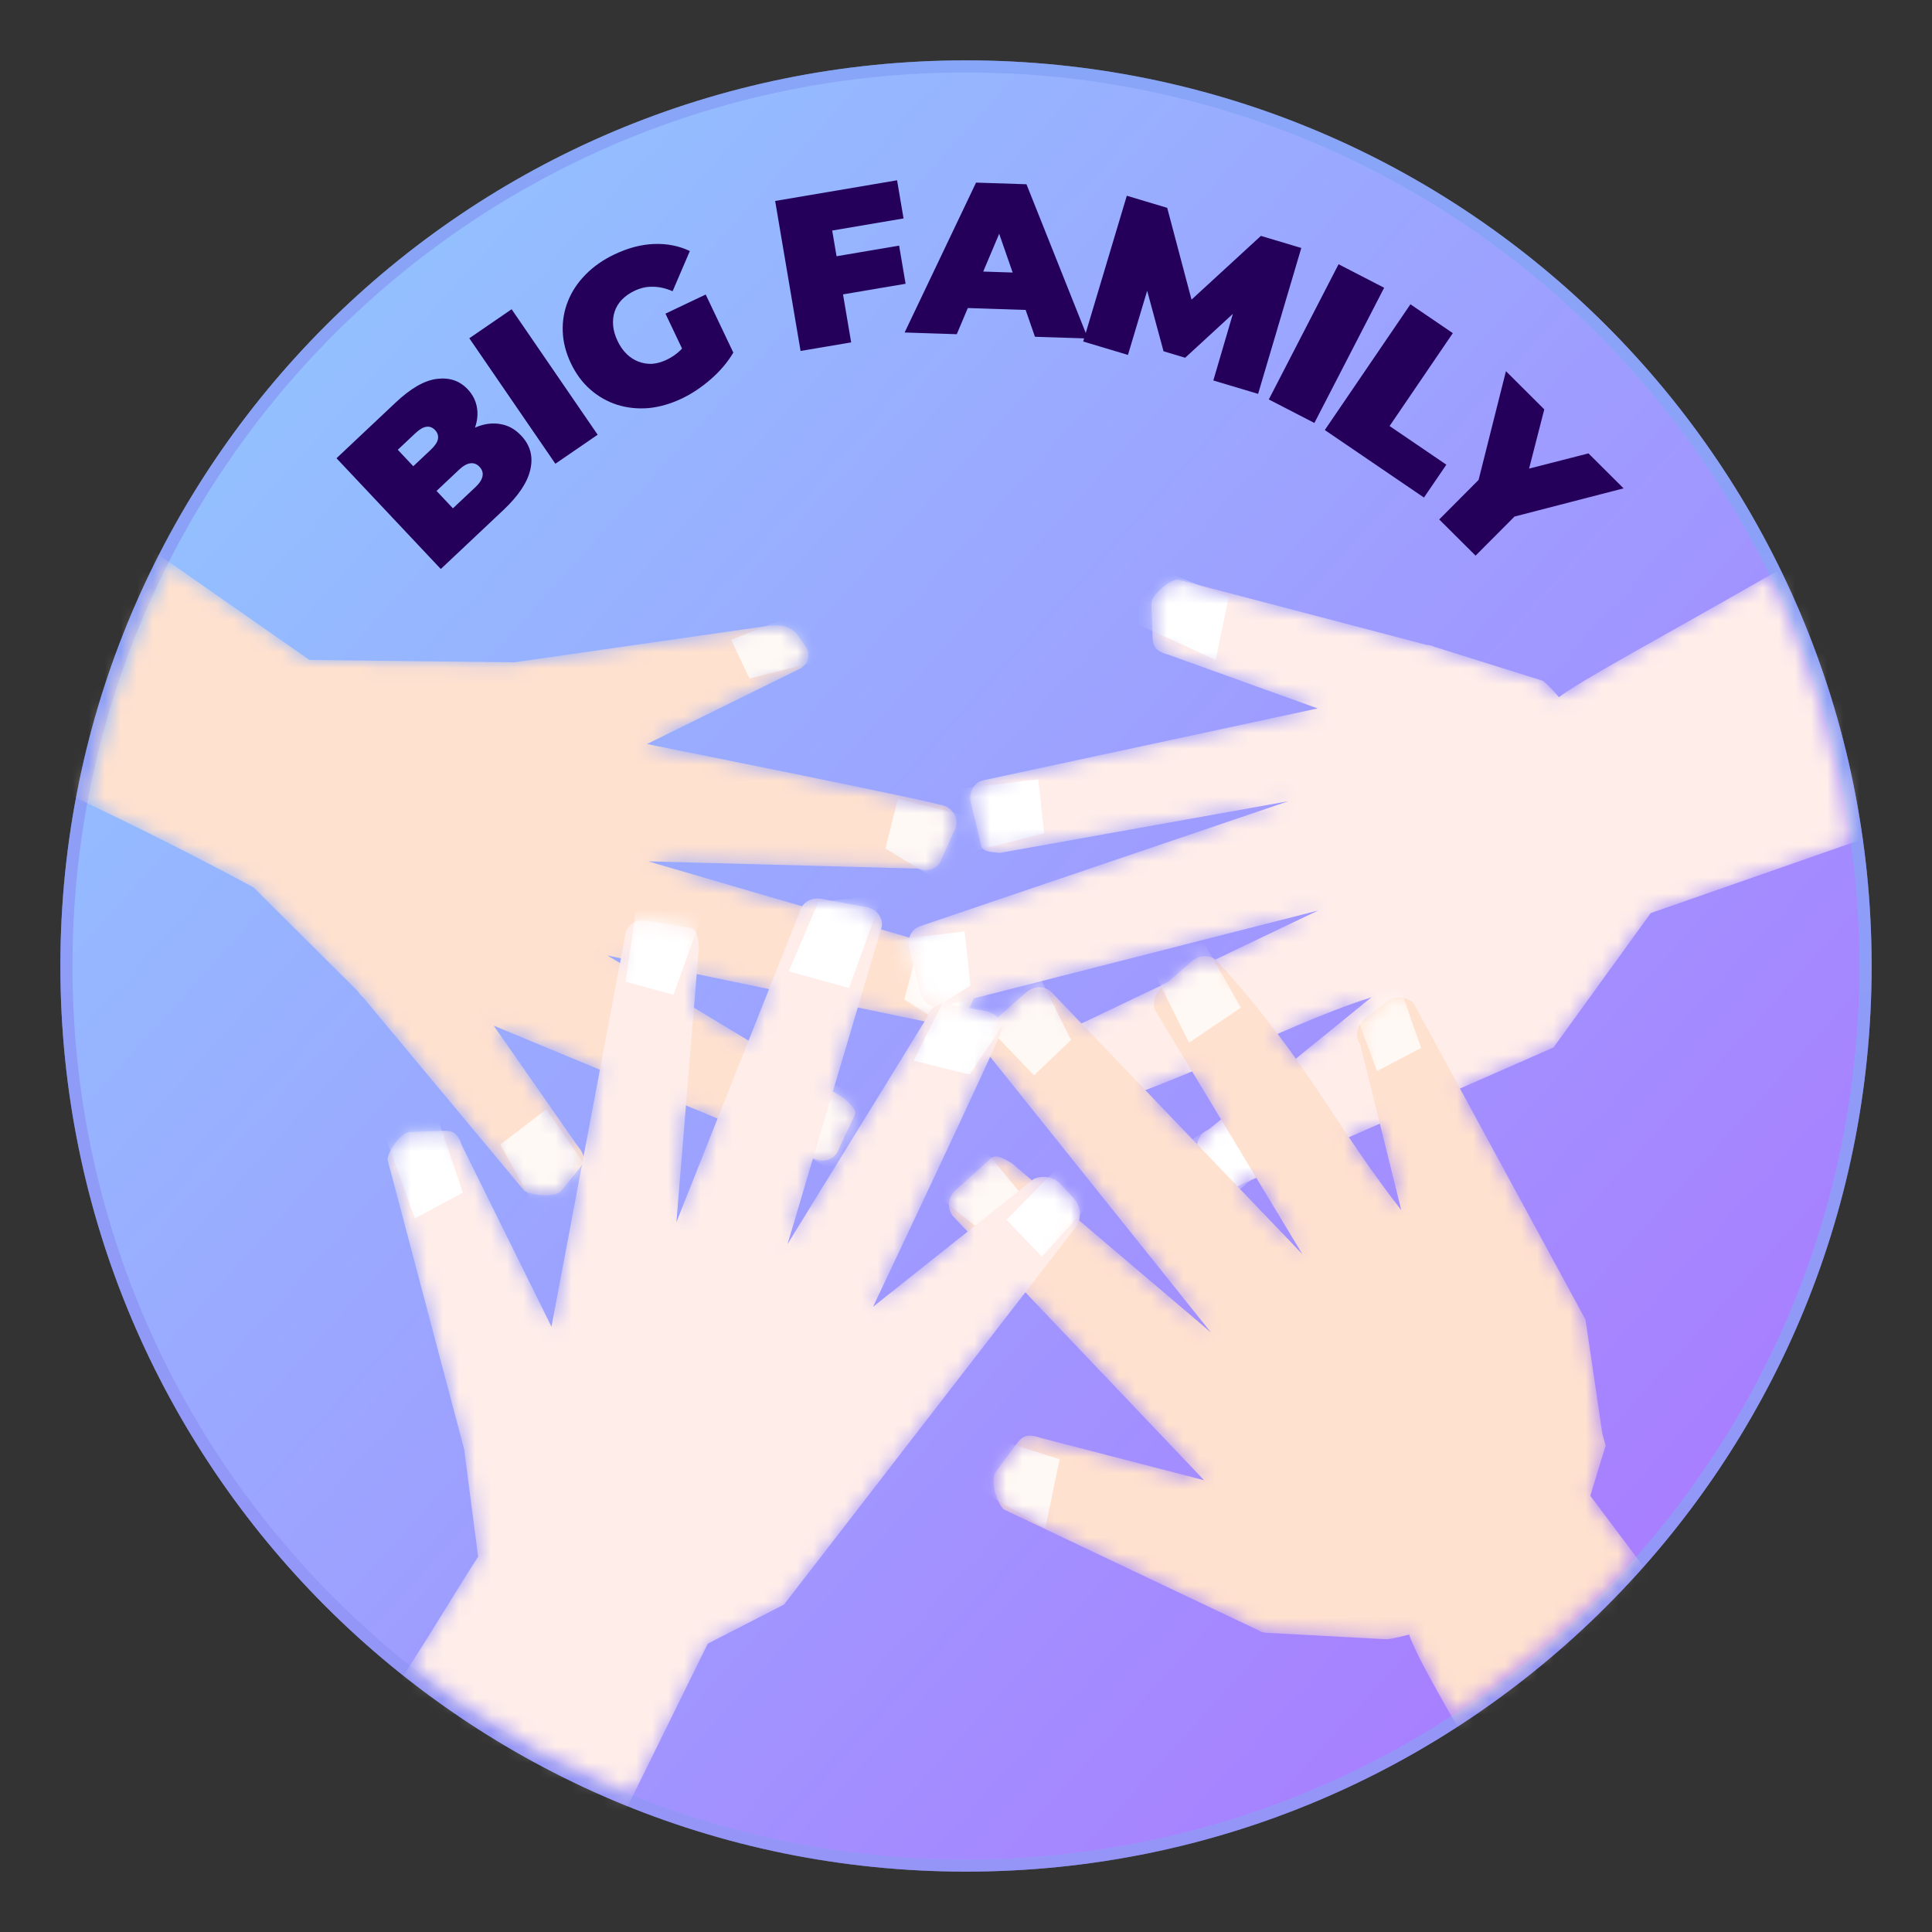 <svg width="120" height="120" viewBox="0 0 120 120" fill="none" xmlns="http://www.w3.org/2000/svg">
<rect x="0" y="0" width="120" height="120" fill="#333333" stroke="none"/>
<path d="M60 4.125C90.859 4.125 115.875 29.141 115.875 60C115.875 90.859 90.859 115.875 60 115.875C29.141 115.875 4.125 90.859 4.125 60C4.125 29.141 29.141 4.125 60 4.125Z" fill="url(#paint0_linear_127_85)"/>
<path d="M60 4.125C90.859 4.125 115.875 29.141 115.875 60C115.875 90.859 90.859 115.875 60 115.875C29.141 115.875 4.125 90.859 4.125 60C4.125 29.141 29.141 4.125 60 4.125Z" stroke="#96AFFF" stroke-width="0.75"/>
<path d="M60 4.125C90.859 4.125 115.875 29.141 115.875 60C115.875 90.859 90.859 115.875 60 115.875C29.141 115.875 4.125 90.859 4.125 60C4.125 29.141 29.141 4.125 60 4.125Z" stroke="url(#paint1_linear_127_85)" stroke-opacity="0.5" stroke-width="0.75"/>
<mask id="mask0_127_85" style="mask-type:alpha" maskUnits="userSpaceOnUse" x="4" y="4" width="112" height="112">
<path d="M115.5 60C115.5 90.652 90.652 115.5 60 115.5C29.348 115.5 4.5 90.652 4.5 60C4.5 29.348 29.348 4.5 60 4.5C90.652 4.5 115.5 29.348 115.5 60Z" fill="url(#paint2_linear_127_85)"/>
</mask>
<g mask="url(#mask0_127_85)">
<mask id="mask1_127_85" style="mask-type:alpha" maskUnits="userSpaceOnUse" x="-32" y="12" width="180" height="139">
<path fill-rule="evenodd" clip-rule="evenodd" d="M19.22 40.99L31.942 41.14L47.865 38.853L48.344 38.852C48.832 38.852 49.29 39.09 49.571 39.49L50.037 40.152C50.356 40.605 50.215 41.237 49.733 41.512L40.18 46.217C40.267 46.234 58.205 49.814 58.751 50.086C59.298 50.358 59.551 50.984 59.322 51.495L58.438 53.459C58.213 53.959 57.605 54.175 57.052 53.951L40.26 53.501L49.822 56.295C50.059 55.938 50.519 55.739 50.996 55.825L53.836 56.343C54.457 56.456 54.872 57.009 54.763 57.578L54.719 57.724L56.48 58.239C56.581 57.896 56.834 57.617 57.178 57.515L80.034 49.758L62.116 52.972C60.88 52.887 61 52.714 60.853 52.111L60.299 49.836C60.152 49.233 60.474 48.628 61.022 48.474L81.847 43.997L72.612 40.674C71.755 40.442 71.611 40.143 71.589 39.543L71.519 37.511C71.499 36.938 72.601 36.064 73.123 35.987L88.623 40.055L88.49 40.063C88.688 40.036 88.892 40.072 89.076 40.166L95.801 42.272C96.079 42.413 96.82 43.286 96.831 43.3C100.597 40.421 132.555 24.813 140.177 13.245L147.572 40.992L102.533 56.71L96.491 65.06L90.679 67.608L98.476 81.958L99.53 89.081L99.73 89.778L98.778 92.906L132.489 137.856L109.243 150.587C109.481 135.87 89.105 106.311 87.522 101.526C87.522 101.526 86.332 101.853 86.001 101.81L78.572 101.41C78.409 101.389 78.255 101.334 78.122 101.247L78.107 101.235L62.333 93.745C61.922 93.365 61.477 91.939 61.837 91.448L63.117 89.706C63.495 89.192 63.801 89.016 64.693 89.326L74.787 91.94L63.685 80.266L48.696 99.659L43.96 102.09L24.568 141.475L5.065 128.425C16.075 120.016 27.087 100.645 29.697 96.688L28.83 90.014L24.066 72.013C24.106 71.487 24.901 70.325 25.475 70.305L27.507 70.235C28.107 70.215 28.415 70.338 28.707 71.176L34.253 82.405L36.148 72.347C36.109 72.411 36.063 72.478 36.007 72.547L34.846 73.981C34.519 74.386 33.062 74.261 32.574 73.972L22.561 61.958L22.678 62.039C22.494 61.928 22.342 61.77 22.243 61.585L15.754 55.126C15.663 55.076 -18.383 36.363 -31.766 39.269L-21.284 12.736L19.22 40.99ZM61.495 65.634C59.566 69.901 54.273 81.067 54.225 81.166L60.097 76.493L59.19 75.54C58.801 75.076 58.881 74.353 59.371 73.911L61.221 72.246C61.711 71.805 61.709 71.582 62.844 72.247L64.096 73.312L64.212 73.222L64.286 73.194C64.861 72.977 65.511 73.133 65.924 73.587L66.713 74.453C67.052 74.826 67.15 75.335 67.016 75.794L75.215 82.764L61.495 65.634ZM76.847 73.673L80.894 77.902L78.029 73.156L76.847 73.673ZM51.728 67.797L52.372 68.186C53.366 69.054 53.161 69.093 52.923 69.602L52.024 71.52C51.786 72.029 51.15 72.231 50.593 71.977L50.498 71.937L48.915 77.272L57.425 63.442L53.277 62.581L51.728 67.797ZM83.784 70.631C84.754 72.078 85.778 73.559 87.035 75.166L85.704 69.79L83.784 70.631ZM42.01 75.913L44.568 69.477L42.604 68.661L42.01 75.913ZM74.039 66.542C73.09 66.942 72.123 67.334 71.133 67.705L74.369 71.085C74.415 70.677 74.66 70.319 75.039 70.177L75.839 69.527L74.039 66.542ZM35.823 71.102C36.072 71.409 36.2 71.641 36.244 71.838L37.259 66.443L30.662 63.706L35.823 71.102ZM85.194 61.935C83.26 62.551 81.332 63.356 79.357 64.22C79.753 64.744 80.127 65.254 80.484 65.757L85.194 61.935ZM43.103 62.591L46.492 64.637L47.766 61.435L43.274 60.501L43.103 62.591ZM60.492 62.008L60.217 62.614L61.264 62.808C61.551 62.861 61.792 63.011 61.959 63.21L63.733 61.649C64.236 61.206 64.972 61.224 65.374 61.69L67.173 63.568L72.535 61.008L74.015 59.712C74.454 59.328 75.067 59.293 75.484 59.6L81.871 56.552L60.492 62.008ZM38.508 59.818L38.564 59.52L37.73 59.348L38.508 59.818Z" fill="#FFEDEA"/>
</mask>
<g mask="url(#mask1_127_85)">
<path d="M59.953 63.197L61.031 60.817C61.266 60.296 61.001 59.659 60.437 59.394L40.26 53.499L57.052 53.949C57.605 54.173 58.213 53.957 58.438 53.457L59.321 51.493C59.551 50.981 59.298 50.356 58.751 50.084C58.204 49.812 40.18 46.215 40.18 46.215L49.734 41.509V41.509C50.216 41.234 50.357 40.603 50.038 40.15L49.572 39.487C49.291 39.088 48.833 38.85 48.344 38.85L47.865 38.851L31.942 41.139L19.22 40.989L-21.283 12.734L-31.766 39.266C-18.365 36.356 15.755 55.124 15.755 55.124L22.243 61.583C22.343 61.767 22.494 61.925 22.678 62.037L22.561 61.956L32.574 73.969C33.061 74.259 34.52 74.385 34.847 73.98L36.008 72.544C36.351 72.12 36.409 71.821 35.823 71.1L30.663 63.704L50.594 71.974C51.151 72.229 51.785 72.026 52.024 71.517L52.923 69.599C53.162 69.091 53.367 69.052 52.372 68.183L37.73 59.347L58.532 63.671C59.091 63.918 59.722 63.709 59.953 63.197Z" fill="#FFE1CF"/>
<mask id="mask2_127_85" style="mask-type:alpha" maskUnits="userSpaceOnUse" x="-32" y="12" width="94" height="63">
<path d="M59.953 63.199L61.031 60.819C61.266 60.298 61.001 59.661 60.437 59.396L40.26 53.502L57.052 53.951C57.605 54.175 58.213 53.959 58.438 53.459L59.321 51.495C59.551 50.983 59.298 50.358 58.751 50.086C58.204 49.814 40.18 46.217 40.18 46.217L49.734 41.511V41.511C50.216 41.236 50.357 40.605 50.038 40.152L49.572 39.489C49.291 39.09 48.832 38.852 48.344 38.852L47.865 38.853L31.942 41.141L19.22 40.99L-21.284 12.736L-31.767 39.268C-18.366 36.358 15.754 55.126 15.754 55.126L22.243 61.584C22.343 61.769 22.494 61.927 22.678 62.039L22.561 61.958L32.574 73.971C33.061 74.261 34.52 74.387 34.847 73.982L36.008 72.546C36.351 72.122 36.409 71.823 35.823 71.102L30.663 63.706L50.594 71.976C51.151 72.231 51.785 72.028 52.024 71.519L52.923 69.601C53.161 69.093 53.367 69.054 52.372 68.185L37.73 59.349L58.532 63.673C59.091 63.92 59.722 63.711 59.953 63.199Z" fill="#FFE1CF"/>
</mask>
<g mask="url(#mask2_127_85)">
<path d="M55.766 49.615L61.942 51.153L60.825 56.244L54.997 52.703L55.766 49.615Z" fill="#FFF9F5"/>
<path d="M45.412 39.743L51.33 37.377L53.037 40.515L46.553 42.141L45.412 39.743Z" fill="#FFF9F5"/>
<path d="M56.995 59.004L63.959 60.438L61.924 65.729L56.166 62.076L56.995 59.004Z" fill="#FFF9F5"/>
<path d="M49.412 66.521L56.416 69.023L54.382 74.314L47.991 70.519L49.412 66.521Z" fill="#FFF9F5"/>
<path d="M33.933 68.902L38.145 74.985L35.09 78.32L31.076 71.095L33.933 68.902Z" fill="#FFF9F5"/>
</g>
<path d="M56.468 58.889L57.182 61.686C57.339 62.298 57.919 62.673 58.48 62.524L81.867 56.555L64.225 64.979C63.698 65.157 63.404 65.754 63.555 66.341L64.149 68.646C64.304 69.246 64.868 69.619 65.421 69.487C73.007 67.676 79.077 63.887 85.191 61.939L75.037 70.18C74.504 70.379 74.227 71.005 74.412 71.595L74.912 73.189C75.097 73.775 75.739 73.997 76.214 73.955L96.489 65.063L102.53 56.713L147.569 40.996L140.174 13.248C132.552 24.816 100.594 40.424 96.829 43.303C96.829 43.303 96.078 42.418 95.798 42.275L89.073 40.169C88.889 40.075 88.685 40.04 88.487 40.067L88.619 40.058L73.12 35.991C72.598 36.067 71.495 36.941 71.515 37.515L71.587 39.546C71.608 40.147 71.752 40.446 72.609 40.678L81.843 44.001L61.02 48.478C60.471 48.631 60.15 49.236 60.297 49.839L60.85 52.115C60.997 52.718 60.877 52.89 62.114 52.975L80.031 49.762L57.175 57.518C56.629 57.68 56.315 58.288 56.468 58.889Z" fill="#FFEDEA"/>
<mask id="mask3_127_85" style="mask-type:alpha" maskUnits="userSpaceOnUse" x="56" y="13" width="92" height="61">
<path d="M56.468 58.887L57.182 61.684C57.338 62.296 57.919 62.672 58.479 62.523L81.867 56.553L64.225 64.977C63.698 65.155 63.404 65.752 63.555 66.34L64.149 68.644C64.303 69.245 64.868 69.617 65.421 69.485C73.007 67.674 79.076 63.885 85.191 61.937L75.036 70.179C74.504 70.378 74.227 71.004 74.412 71.593L74.912 73.187C75.097 73.774 75.738 73.995 76.214 73.954L96.489 65.061L102.53 56.712L147.569 40.995L140.174 13.246C132.552 24.815 100.594 40.423 96.828 43.302C96.828 43.302 96.078 42.416 95.798 42.274L89.073 40.167C88.889 40.074 88.685 40.038 88.487 40.065L88.619 40.057L73.12 35.989C72.598 36.066 71.495 36.94 71.515 37.513L71.586 39.545C71.608 40.145 71.752 40.444 72.609 40.677L81.843 43.999L61.019 48.476C60.471 48.63 60.15 49.234 60.297 49.838L60.85 52.113C60.997 52.716 60.877 52.888 62.113 52.973L80.031 49.761L57.174 57.516C56.629 57.678 56.315 58.286 56.468 58.887Z" fill="#FFEDEA"/>
</mask>
<g mask="url(#mask3_127_85)">
<path d="M75.504 40.992L70.715 38.793L69.89 34.511L76.32 37.078L75.504 40.992Z" fill="white"/>
<path d="M64.853 51.772L59.17 53.184L57.615 49.224L64.49 48.401L64.853 51.772Z" fill="white"/>
<path d="M60.277 61.222L54.288 64.986L53.039 58.675L59.914 57.852L60.277 61.222Z" fill="white"/>
<path d="M79.2 72.048L72.228 77.84L70.487 72.831L78.16 68.353L79.2 72.048Z" fill="white"/>
</g>
<path d="M61.431 63.676L63.733 61.648C64.237 61.205 64.972 61.223 65.374 61.689L80.895 77.901L71.887 62.976C71.531 62.504 71.63 61.804 72.114 61.379L74.016 59.712C74.511 59.278 75.229 59.288 75.635 59.735C81.21 65.868 82.836 69.795 87.036 75.166L84.491 64.885C84.142 64.392 84.274 63.676 84.789 63.27L86.183 62.17C86.696 61.766 87.392 61.956 87.784 62.277L98.476 81.958L99.53 89.081L99.731 89.777L98.778 92.904L132.49 137.855L109.244 150.587C109.482 135.869 89.103 106.307 87.522 101.525C87.522 101.525 86.333 101.853 86.001 101.81L78.573 101.41C78.355 101.382 78.154 101.291 77.996 101.148L78.107 101.235L62.334 93.745C61.922 93.365 61.477 91.937 61.838 91.446L63.117 89.706C63.495 89.192 63.801 89.016 64.693 89.325L74.787 91.939L59.191 75.539C58.802 75.075 58.882 74.353 59.372 73.911L61.221 72.246C61.711 71.804 61.709 71.581 62.845 72.247L75.215 82.763L61.23 65.302C60.848 64.833 60.937 64.111 61.431 63.676Z" fill="#FFE1CF"/>
<mask id="mask4_127_85" style="mask-type:alpha" maskUnits="userSpaceOnUse" x="58" y="59" width="75" height="92">
<path d="M61.431 63.673L63.733 61.646C64.237 61.202 64.972 61.221 65.374 61.687L80.895 77.899L71.887 62.974C71.531 62.502 71.63 61.801 72.114 61.377L74.016 59.709C74.511 59.275 75.229 59.286 75.635 59.733C81.21 65.866 82.836 69.793 87.036 75.164L84.491 64.882C84.142 64.389 84.274 63.674 84.789 63.267L86.183 62.168C86.696 61.763 87.392 61.953 87.784 62.275L98.476 81.956L99.53 89.079L99.731 89.775L98.778 92.902L132.49 137.852L109.244 150.584C109.482 135.866 89.103 106.304 87.522 101.522C87.522 101.522 86.333 101.85 86.001 101.808L78.573 101.408C78.355 101.38 78.154 101.288 77.996 101.146L78.107 101.233L62.334 93.742C61.922 93.363 61.477 91.935 61.838 91.444L63.117 89.704C63.495 89.19 63.801 89.013 64.693 89.323L74.787 91.936L59.191 75.537C58.802 75.073 58.882 74.35 59.372 73.909L61.221 72.243C61.711 71.802 61.709 71.579 62.845 72.245L75.215 82.761L61.23 65.299C60.848 64.831 60.937 64.109 61.431 63.673Z" fill="#FFE1CF"/>
</mask>
<g mask="url(#mask4_127_85)">
<path d="M85.534 66.527L83.837 61.987L86.155 59.039L88.268 65.089L85.534 66.527Z" fill="#FFF9F5"/>
<path d="M73.852 64.764L71.774 60.583L74.023 57.232L77.072 62.587L73.852 64.764Z" fill="#FFF9F5"/>
<path d="M64.223 66.793L59.826 62.191L63.492 58.486L66.523 64.594L64.223 66.793Z" fill="#FFF9F5"/>
<path d="M63.949 78.787L58.053 74.155L60.388 70.46L64.767 75.808L63.949 78.787Z" fill="#FFF9F5"/>
<path d="M58.665 88.371L65.813 90.634L64.927 94.914L58.947 91.447L58.665 88.371Z" fill="#FFF9F5"/>
</g>
<path d="M50.996 55.827L53.836 56.345C54.457 56.458 54.872 57.011 54.763 57.581L48.915 77.274L57.611 63.142C57.752 62.603 58.327 62.268 58.923 62.378L61.264 62.81C61.873 62.922 62.284 63.459 62.191 64.02C62.098 64.581 54.225 81.169 54.225 81.169L64.212 73.224L64.286 73.196C64.862 72.979 65.511 73.135 65.925 73.59L66.712 74.456C67.185 74.975 67.202 75.764 66.752 76.303V76.303L48.697 99.662L43.96 102.093L24.567 141.477L5.065 128.427C16.075 120.019 27.086 100.647 29.696 96.69L28.829 90.016L24.066 72.014C24.106 71.489 24.901 70.327 25.475 70.307L27.506 70.237C28.107 70.217 28.415 70.339 28.707 71.179L34.253 82.406L38.854 57.987C38.969 57.429 39.55 57.067 40.162 57.172L42.471 57.565C43.082 57.67 43.246 57.538 43.417 58.766L42.011 75.915L49.677 56.627C49.801 56.072 50.386 55.716 50.996 55.827Z" fill="#FFEDEA"/>
<mask id="mask5_127_85" style="mask-type:alpha" maskUnits="userSpaceOnUse" x="5" y="55" width="63" height="87">
<path d="M50.995 55.824L53.836 56.342C54.457 56.455 54.872 57.009 54.762 57.578L48.915 77.271L57.611 63.139C57.752 62.6 58.327 62.266 58.923 62.375L61.264 62.807C61.873 62.92 62.284 63.456 62.191 64.017C62.098 64.578 54.225 81.166 54.225 81.166L64.211 73.221L64.286 73.193C64.861 72.976 65.511 73.132 65.924 73.587L66.712 74.453C67.185 74.972 67.202 75.761 66.751 76.301V76.301L48.696 99.659L43.96 102.09L24.567 141.474L5.065 128.425C16.075 120.016 27.086 100.644 29.696 96.687L28.829 90.014L24.066 72.011C24.106 71.486 24.901 70.325 25.474 70.305L27.506 70.234C28.106 70.214 28.415 70.337 28.706 71.176L34.253 82.403L38.854 57.984C38.969 57.426 39.55 57.064 40.162 57.169L42.47 57.563C43.082 57.667 43.245 57.535 43.416 58.763L42.01 75.912L49.677 56.625C49.8 56.069 50.385 55.713 50.995 55.824Z" fill="#FFEDEA"/>
</mask>
<g mask="url(#mask5_127_85)">
<path d="M48.988 60.331L50.821 56.036L54.831 55.574L52.734 61.368L48.988 60.331Z" fill="white"/>
<path d="M38.849 60.97L39.735 54.99L44.234 55.092L41.831 61.79L38.849 60.97Z" fill="white"/>
<path d="M26.887 68.585L28.748 74.076L25.76 75.678L23.184 68.501L26.887 68.585Z" fill="white"/>
<path d="M56.741 65.878L59.873 59.634L64.207 60.845L60.223 66.74L56.741 65.878Z" fill="white"/>
<path d="M62.518 75.761L67.164 71.041L69.334 72.915L64.716 78.061L62.518 75.761Z" fill="white"/>
</g>
</g>
</g>
<path d="M27.379 35.342L20.901 28.462L24.576 25.001C25.526 24.106 26.388 23.616 27.161 23.531C27.928 23.439 28.558 23.656 29.051 24.18C29.378 24.527 29.573 24.931 29.636 25.391C29.699 25.839 29.621 26.314 29.402 26.817C29.183 27.32 28.805 27.824 28.268 28.33L27.965 27.614C28.502 27.108 29.035 26.748 29.563 26.535C30.098 26.316 30.606 26.251 31.087 26.342C31.569 26.42 31.998 26.659 32.374 27.059C32.936 27.655 33.125 28.355 32.942 29.158C32.765 29.955 32.202 30.801 31.251 31.695L27.379 35.342ZM28.132 31.573L29.528 30.259C29.783 30.018 29.93 29.793 29.968 29.584C30.013 29.369 29.952 29.173 29.785 28.996C29.619 28.819 29.427 28.747 29.209 28.778C28.998 28.804 28.765 28.937 28.51 29.178L26.957 30.64L25.513 29.107L26.751 27.941C27.014 27.694 27.163 27.472 27.201 27.276C27.239 27.067 27.181 26.881 27.027 26.717C26.866 26.547 26.684 26.477 26.479 26.509C26.281 26.535 26.051 26.672 25.789 26.918L24.708 27.936L28.132 31.573ZM34.495 28.804L29.15 21.01L31.778 19.208L37.122 27.002L34.495 28.804ZM42.346 24.755C41.655 25.083 40.967 25.281 40.281 25.348C39.6 25.403 38.949 25.334 38.329 25.14C37.717 24.943 37.163 24.628 36.669 24.196C36.174 23.763 35.77 23.218 35.457 22.559C35.144 21.901 34.976 21.244 34.953 20.587C34.929 19.93 35.038 19.3 35.28 18.697C35.521 18.094 35.884 17.548 36.369 17.058C36.858 16.557 37.456 16.138 38.163 15.801C39.008 15.399 39.828 15.184 40.621 15.155C41.423 15.123 42.165 15.268 42.847 15.592L41.777 18.089C41.362 17.908 40.959 17.815 40.569 17.811C40.183 17.796 39.799 17.879 39.417 18.06C39.1 18.211 38.834 18.397 38.621 18.618C38.415 18.836 38.267 19.08 38.177 19.352C38.087 19.624 38.056 19.913 38.082 20.22C38.108 20.526 38.2 20.846 38.359 21.18C38.509 21.497 38.697 21.766 38.922 21.988C39.144 22.201 39.388 22.359 39.656 22.461C39.923 22.563 40.204 22.609 40.498 22.599C40.797 22.576 41.1 22.492 41.409 22.345C41.734 22.19 42.026 21.987 42.285 21.734C42.54 21.473 42.778 21.126 43 20.692L45.548 21.901C45.194 22.498 44.729 23.049 44.151 23.552C43.574 24.056 42.972 24.457 42.346 24.755ZM42.875 22.724L41.333 19.481L43.832 18.293L45.548 21.901L42.875 22.724ZM51.747 15.952L55.846 15.257L56.248 17.626L52.148 18.321L51.747 15.952ZM52.867 21.267L49.725 21.799L48.146 12.482L55.719 11.198L56.121 13.567L51.689 14.319L52.867 21.267ZM56.188 20.652L60.625 11.342L63.756 11.444L67.575 21.024L64.283 20.917L61.493 12.883L62.735 12.924L59.426 20.758L56.188 20.652ZM58.697 19.086L59.582 16.819L63.926 16.961L64.661 19.281L58.697 19.086ZM67.279 21.211L69.988 12.158L72.497 12.909L74.35 19.903L73.031 19.509L78.317 14.651L80.826 15.402L78.143 24.463L75.362 23.631L76.792 18.76L77.231 18.892L73.614 22.22L72.269 21.817L70.972 17.018L71.515 17.181L70.059 22.044L67.279 21.211ZM78.808 24.81L83.141 16.412L85.972 17.873L81.639 26.271L78.808 24.81ZM82.286 26.709L87.605 18.899L90.238 20.692L86.31 26.461L89.836 28.862L88.445 30.904L82.286 26.709ZM89.392 32.264L92.317 29.328L91.49 31.191L93.537 23.054L95.918 25.426L94.497 30.965L93.11 29.584L98.663 28.161L100.844 30.333L92.734 32.429L94.575 31.576L91.65 34.512L89.392 32.264Z" fill="#25005B"/>
<defs>
<linearGradient id="paint0_linear_127_85" x1="115.5" y1="116.25" x2="-1.192" y2="10.799" gradientUnits="userSpaceOnUse">
<stop stop-color="#AC71FF"/>
<stop offset="1" stop-color="#8FCDFF"/>
</linearGradient>
<linearGradient id="paint1_linear_127_85" x1="60" y1="4.5" x2="60" y2="115.5" gradientUnits="userSpaceOnUse">
<stop stop-color="#7A9DF0"/>
<stop offset="1" stop-color="#947AF0"/>
</linearGradient>
<linearGradient id="paint2_linear_127_85" x1="115.5" y1="116.25" x2="-1.192" y2="10.799" gradientUnits="userSpaceOnUse">
<stop stop-color="#43DFCF"/>
<stop offset="1" stop-color="#A9EEE7"/>
</linearGradient>
</defs>
</svg>
